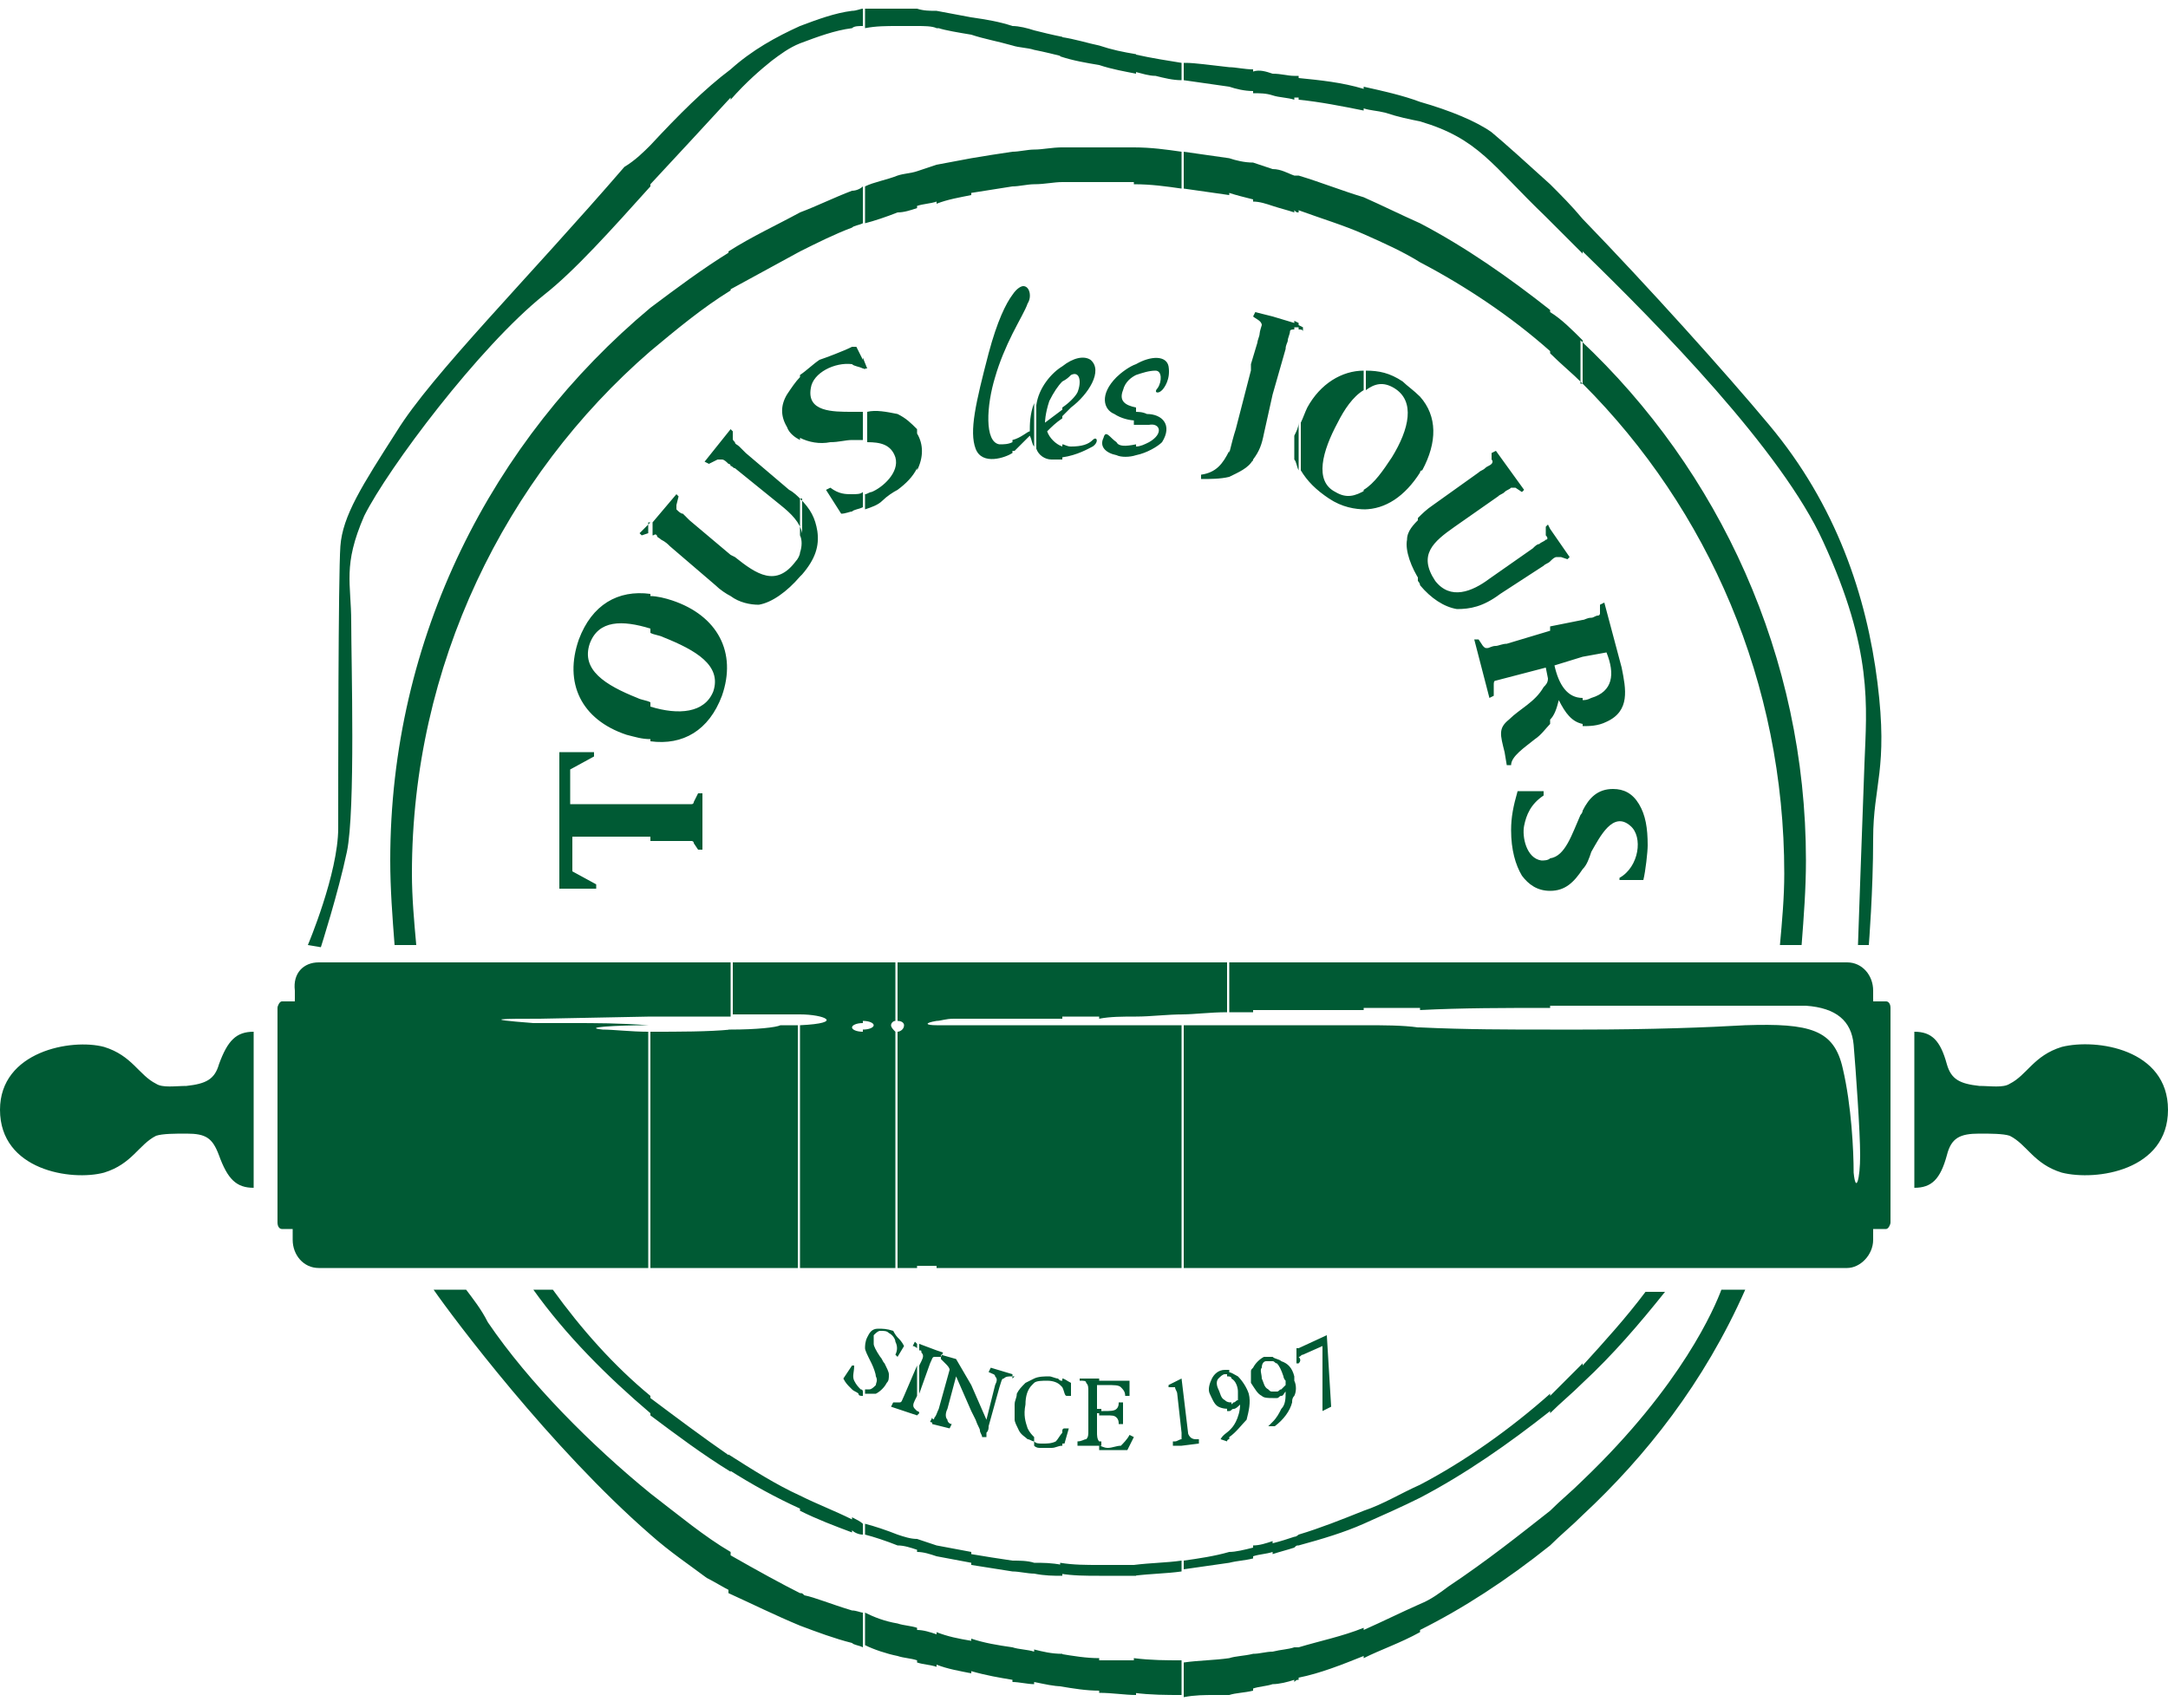 <?xml version="1.0" encoding="utf-8"?>
<!-- Generator: Adobe Illustrator 22.0.1, SVG Export Plug-In . SVG Version: 6.00 Build 0)  -->
<svg version="1.1" id="Layer_1" xmlns="http://www.w3.org/2000/svg" xmlns:xlink="http://www.w3.org/1999/xlink" x="0px" y="0px"
	 viewBox="0 0 100 78.8" style="enable-background:new 0 0 100 78.8;" xml:space="preserve">
<style type="text/css">
	.st0{fill:#005A34;}
</style>
<path class="st0" d="M73,44.4h12.2c0.7,0,1.2,0.6,1.2,1.3v0.5H87c0.1,0,0.2,0.1,0.2,0.3v9.9c0,0.1-0.1,0.3-0.2,0.3h-0.6v0.5
	c0,0.7-0.6,1.3-1.2,1.3H73v-11c3.1,0,5.8-0.1,7.5-0.2c3-0.1,4.1,0.2,4.5,2c0.4,1.7,0.5,3.8,0.5,4.8c0.1,1,0.3,0.3,0.3-0.8
	c0-1.1-0.2-3.9-0.3-5.1c-0.1-1.1-0.8-1.7-2.2-1.8c-0.7,0-5.2,0-10.3,0V44.4z M73,69.9v-1.6c4.6-4.4,6.1-8,6.4-8.8h1.1
	C78.6,63.8,75.9,67.2,73,69.9 M73,63.8c1.4-1.3,2.6-2.7,3.8-4.2h-0.9c-0.9,1.2-1.9,2.3-2.9,3.4V63.8z M73,40.1v-2.7
	c0.3-0.6,0.7-1,1.4-1c0.5,0,0.9,0.2,1.2,0.7c0.3,0.5,0.4,1.1,0.4,1.9c0,0.3-0.1,1.2-0.2,1.6h-1.1v-0.1c0.9-0.5,1.1-1.9,0.5-2.4
	c-0.8-0.7-1.4,0.5-1.8,1.2C73.3,39.6,73.2,39.9,73,40.1 M73,33.5v-1.2c0.1,0,0.2,0,0.4-0.1c1-0.3,1.1-1.1,0.7-2.1L73,30.3v-1.7
	c0.1,0,0.2-0.1,0.4-0.1c0.1,0,0.2-0.1,0.3-0.1c0.1,0,0.1-0.1,0.1-0.1l0-0.4l0.2-0.1l0.8,3c0.2,1,0.4,2-0.7,2.5
	C73.7,33.5,73.3,33.5,73,33.5 M73,17.7c5.8,5.8,9.3,13.8,9.3,22.6c0,1.1-0.1,2.2-0.2,3.3h1c0.1-1.3,0.2-2.6,0.2-3.9
	c0-9.4-4-18-10.4-24V17.7z M73,11.6c3.5,3.4,9.2,9.2,11.1,13.4c2.3,5,2,7.6,1.9,10.2c-0.1,2.6-0.3,8.4-0.3,8.4h0.5
	c0,0,0.2-2.5,0.2-4.9c0-2.5,0.7-3.2,0.2-7.2c-0.5-4-1.9-8.2-5-11.9c-2-2.4-5.6-6.4-8.6-9.5V11.6z M88.3,47.6c0.8,0,1.2,0.4,1.5,1.5
	c0.2,0.7,0.6,0.9,1.5,1c0.5,0,1.1,0.1,1.4-0.1c0.8-0.4,1.1-1.3,2.4-1.7c1.6-0.4,4.9,0.1,4.9,2.9c0,2.8-3.3,3.3-4.9,2.9
	c-1.3-0.4-1.6-1.3-2.4-1.7c-0.3-0.1-0.9-0.1-1.4-0.1c-0.9,0-1.3,0.2-1.5,1c-0.3,1.1-0.7,1.5-1.5,1.5V47.6z M71.5,44.4H73v2
	c-0.5,0-1,0-1.5,0V44.4z M73,58.5h-1.5v-11H73V58.5z M73,10.1v1.6c-0.6-0.6-1.1-1.1-1.5-1.5V8.5C72,9,72.5,9.5,73,10.1 M73,15.7v2
	c-0.5-0.5-1-0.9-1.5-1.4v-1.9C72,14.7,72.5,15.2,73,15.7 M73,28.6v1.7l-1.3,0.4c0.2,0.9,0.6,1.5,1.3,1.5v1.2
	c-0.5-0.1-0.8-0.5-1.1-1.1c-0.1,0.4-0.2,0.7-0.4,0.9v-4.3L73,28.6L73,28.6z M73,37.4v2.7c-0.4,0.6-0.8,1-1.5,1h0v-1.5
	c0.7-0.1,1-1.1,1.4-2C72.9,37.6,73,37.5,73,37.4 M73,62.9v0.9c-0.5,0.5-1,0.9-1.5,1.4v-0.8C72,63.9,72.5,63.4,73,62.9 M73,68.3v1.6
	c-0.5,0.5-1,0.9-1.5,1.4v-1.6C72,69.2,72.5,68.8,73,68.3 M71.5,25.9v-1.5l0.9,1.3l-0.1,0.1L72,25.7c-0.1,0-0.1,0-0.2,0
	C71.7,25.7,71.6,25.8,71.5,25.9L71.5,25.9z M65.5,44.4h6v2.1c-2,0-4.1,0-6,0.1V44.4z M71.5,58.5h-6V47.4c2.1,0.1,4.1,0.1,6,0.1V58.5
	z M71.5,8.5v1.7c-0.1-0.1-0.1-0.1-0.2-0.2c-2.5-2.4-3.1-3.6-5.8-4.4V4.7c1.4,0.4,2.6,0.9,3.3,1.4C69.4,6.6,70.4,7.5,71.5,8.5
	 M71.5,14.3v1.9c-1.8-1.6-3.9-3-6-4.1v-1.8C67.6,11.4,69.6,12.8,71.5,14.3 M71.5,24.4v1.5c-0.1,0.1-0.2,0.1-0.3,0.2l-2,1.3
	c-0.8,0.6-1.4,0.7-2,0.7c-0.6-0.1-1.2-0.5-1.7-1.1c0-0.1-0.1-0.2-0.1-0.2v-2.9c0.2-0.2,0.4-0.4,0.7-0.6l2.1-1.5
	c0.1-0.1,0.2-0.1,0.3-0.2c0.1-0.1,0.2-0.1,0.3-0.2c0,0,0.1-0.1,0-0.2v-0.3l0.2-0.1l1.3,1.8l-0.1,0.1l-0.3-0.2c0,0-0.1,0-0.2,0
	c-0.1,0.1-0.2,0.1-0.3,0.2c-0.1,0.1-0.2,0.1-0.3,0.2l-2,1.4c-1,0.7-1.7,1.3-0.9,2.5c0.7,0.9,1.7,0.5,2.5-0.1l2-1.4
	c0.1-0.1,0.2-0.2,0.3-0.2c0.1-0.1,0.2-0.1,0.3-0.2c0.1,0,0.1-0.1,0-0.2l0-0.4l0.1-0.1L71.5,24.4z M71.5,29.1v4.3
	c-0.2,0.2-0.4,0.5-0.7,0.7c-0.5,0.4-1.1,0.8-1.1,1.2l-0.2,0l-0.1-0.6c-0.2-0.8-0.3-1.1,0.2-1.5c0.5-0.5,1.2-0.8,1.6-1.5
	c0.1-0.1,0.2-0.2,0.2-0.4l-0.1-0.5L69,31.4c-0.1,0-0.1,0.1-0.1,0.2v0.5l-0.2,0.1L68,29.5l0.2,0l0.2,0.3c0.1,0.1,0.1,0.1,0.2,0.1
	c0.1,0,0.2-0.1,0.4-0.1c0.1,0,0.3-0.1,0.5-0.1L71.5,29.1z M71.5,39.6v1.5c-0.6,0-1-0.3-1.3-0.7c-0.3-0.5-0.5-1.2-0.5-2.1
	c0-0.6,0.1-1.1,0.3-1.8h1.2v0.2c-0.6,0.4-0.8,0.9-0.9,1.4c-0.1,0.5,0.1,1.5,0.8,1.6C71.2,39.7,71.4,39.7,71.5,39.6 M71.5,64.3v0.8
	c-1.9,1.5-3.9,2.9-6,4v-0.6C67.6,67.4,69.7,65.9,71.5,64.3 M71.5,69.7v1.6c-2,1.6-4,2.9-6,3.9V74c0.5-0.2,0.9-0.5,1.3-0.8
	C68.6,72,70.1,70.8,71.5,69.7 M65.5,21.8c0,0,0-0.1,0.1-0.1c0.7-1.3,0.7-2.5-0.1-3.4V21.8z M62.9,44.4h2.6v2.1c-0.9,0-1.8,0-2.6,0
	V44.4z M65.5,58.5h-2.6V47.3c0.9,0,1.8,0,2.5,0.1h0.1V58.5z M65.5,4.7v0.9c-0.5-0.1-1-0.2-1.6-0.4c-0.4-0.1-0.7-0.1-1-0.2v-1
	C63.8,4.2,64.7,4.4,65.5,4.7 M65.5,10.3v1.8c-0.8-0.5-1.7-0.9-2.6-1.3V9.1C63.8,9.5,64.6,9.9,65.5,10.3 M65.5,18.3v3.5
	c-0.7,1.1-1.6,1.7-2.6,1.7v-0.9c0.5-0.3,0.9-0.9,1.3-1.5c0.8-1.3,1.1-2.6,0.1-3.2c-0.5-0.3-0.9-0.2-1.3,0.1v-0.9
	c0.6,0,1.1,0.1,1.7,0.5C64.9,17.8,65.2,18,65.5,18.3 M65.5,23.9v2.9c-0.4-0.6-0.7-1.4-0.6-1.9C64.9,24.5,65.2,24.2,65.5,23.9
	 M65.5,68.5v0.6c-0.8,0.4-1.7,0.8-2.6,1.2v-0.6C63.8,69.4,64.6,68.9,65.5,68.5 M65.5,74v1.3c-0.9,0.5-1.8,0.8-2.6,1.2v-1.3
	C63.8,74.8,64.6,74.4,65.5,74 M59.9,44.4h3v2.2c-1.1,0-2.1,0-3,0V44.4z M62.9,58.5h-3V47.3c1.1,0,2,0,3,0V58.5z M62.9,4.1v1
	c-1-0.2-2-0.4-3-0.5v-1C60.9,3.7,61.9,3.8,62.9,4.1 M62.9,9.1v1.7c-0.9-0.4-1.9-0.7-3-1.1V8.1C60.9,8.4,61.9,8.8,62.9,9.1
	 M62.9,17.1v0.9c-0.5,0.3-0.9,0.9-1.2,1.5c-0.7,1.3-1.1,2.7-0.1,3.2c0.5,0.3,0.9,0.2,1.4-0.1v0.9c-0.5,0-1.1-0.1-1.7-0.5
	c-0.6-0.4-1-0.8-1.3-1.3v-2.2c0.1-0.2,0.2-0.5,0.3-0.7C60.9,17.7,61.9,17.1,62.9,17.1 M62.9,69.7v0.6c-0.9,0.4-1.9,0.7-3,1v-0.5
	C60.9,70.5,61.9,70.1,62.9,69.7 M62.9,75.1v1.3c-1,0.4-2,0.8-3,1V76C60.9,75.7,61.9,75.5,62.9,75.1 M59.9,62.9v-0.7l1.3-0.6l0.2,3.3
	l-0.4,0.2l0-3l-0.9,0.4c-0.1,0-0.1,0.1-0.2,0.1C60,62.7,60,62.8,59.9,62.9 M59.9,15.2v-0.2l0.2,0.1l0,0.2
	C60.1,15.2,60,15.2,59.9,15.2 M59.7,44.4h0.2v2.2c-0.1,0-0.1,0-0.2,0V44.4z M59.9,58.5h-0.2V47.3h0.2V58.5z M59.9,3.5v1h-0.2V3.5
	C59.8,3.5,59.9,3.5,59.9,3.5 M59.9,8.1v1.7c-0.1,0-0.1,0-0.2-0.1V8.1C59.8,8.1,59.9,8.1,59.9,8.1 M59.9,14.9v0.2h-0.2v-0.3
	L59.9,14.9z M59.9,19.5v2.2c-0.1-0.2-0.1-0.4-0.2-0.5v-1.1C59.8,19.9,59.9,19.7,59.9,19.5 M59.9,62.2v0.7l-0.1,0l0-0.3v-0.4
	L59.9,62.2z M59.9,70.8v0.5c-0.1,0-0.1,0-0.2,0.1v-0.5C59.8,70.9,59.9,70.8,59.9,70.8 M59.9,76v1.5c-0.1,0-0.1,0-0.2,0.1V76
	C59.8,76,59.9,76,59.9,76 M59.7,64.4v-0.7C59.8,63.9,59.8,64.2,59.7,64.4 M58.7,44.4h1v2.2h-0.3h-0.7V44.4z M59.7,58.5h-1V47.3h1
	V58.5z M59.7,3.5v1.1c-0.3-0.1-0.7-0.1-1-0.2v-1C59.1,3.4,59.4,3.5,59.7,3.5 M59.7,8.1v1.7c-0.3-0.1-0.7-0.2-1-0.3V7.8
	C59.1,7.8,59.4,8,59.7,8.1 M59.7,14.9v0.3c-0.1,0-0.2,0-0.2,0.1c0,0.1-0.1,0.3-0.1,0.4c0,0.1-0.1,0.2-0.1,0.4l-0.6,2.1v-3.6
	L59.7,14.9z M59.7,20.1v1.1C59.7,20.9,59.7,20.5,59.7,20.1 M59.7,62.3v0.4V62.3L59.7,62.3z M59.7,63.7c0-0.1,0-0.1,0-0.2
	c-0.1-0.4-0.3-0.6-0.6-0.7c-0.1-0.1-0.3-0.1-0.4-0.2v0.2c0.1,0,0.1,0.1,0.2,0.1c0.1,0.1,0.2,0.3,0.3,0.6c0,0,0,0.1,0.1,0.2v0.2
	c-0.1,0.1-0.1,0.1-0.2,0.2c-0.1,0-0.1,0.1-0.2,0.1c0,0-0.1,0-0.2,0v0.3c0.1,0,0.1,0,0.2,0c0.1,0,0.1-0.1,0.2-0.1
	c0.1,0,0.1-0.1,0.2-0.2c0,0.3,0,0.6-0.2,0.8c-0.1,0.2-0.2,0.4-0.4,0.6v0.2l0.1,0c0.4-0.3,0.7-0.7,0.8-1.1c0-0.1,0-0.2,0.1-0.3V63.7z
	 M59.7,70.9v0.5c-0.3,0.1-0.7,0.2-1,0.3v-0.5C59.1,71.1,59.4,71,59.7,70.9 M59.7,76v1.5c-0.3,0.1-0.7,0.2-1,0.2v-1.5
	C59.1,76.1,59.4,76.1,59.7,76 M57.8,44.4h0.9v2.2c-0.4,0-0.6,0-0.9,0V44.4z M58.7,58.5h-0.9V47.3h0.9V58.5z M58.7,3.4v1
	c-0.3-0.1-0.6-0.1-0.9-0.1v-1C58.1,3.2,58.4,3.3,58.7,3.4 M58.7,7.8v1.7c-0.3-0.1-0.6-0.2-0.9-0.2V7.5C58.1,7.6,58.4,7.7,58.7,7.8
	 M58.7,14.6v3.6l-0.4,1.8c-0.1,0.5-0.2,0.8-0.5,1.2c0,0,0,0.1-0.1,0.1v-4.5l0.3-1c0-0.1,0.1-0.3,0.1-0.4c0-0.1,0.1-0.4,0.1-0.4
	c0-0.2-0.3-0.3-0.4-0.4l0.1-0.2L58.7,14.6z M58.7,62.6v0.2c-0.1,0-0.2,0-0.3,0c-0.1,0-0.2,0.1-0.2,0.3c-0.1,0.1,0,0.3,0,0.5
	c0.1,0.2,0.1,0.4,0.3,0.5c0.1,0.1,0.1,0.1,0.2,0.1v0.3c-0.2,0-0.4,0-0.5-0.1c-0.2-0.1-0.3-0.3-0.5-0.6c0,0,0-0.1,0-0.1v-0.4
	c0-0.1,0-0.1,0.1-0.2c0.1-0.2,0.3-0.4,0.5-0.5C58.5,62.6,58.6,62.6,58.7,62.6 M58.7,65.6v0.2l-0.2,0C58.6,65.7,58.7,65.6,58.7,65.6
	 M58.7,71.1v0.5c-0.3,0.1-0.6,0.1-0.9,0.2v-0.5C58.1,71.3,58.4,71.2,58.7,71.1 M58.7,76.2v1.5c-0.3,0.1-0.6,0.1-0.9,0.2v-1.6
	C58.1,76.3,58.4,76.2,58.7,76.2 M56.7,44.4h1.1v2.3h-1.1V44.4z M57.8,58.5L57.8,58.5h-1.1V47.3h1.1V58.5z M57.8,3.2v1
	C57.4,4.2,57,4.1,56.7,4V3.1C57,3.1,57.4,3.2,57.8,3.2 M57.8,7.5v1.7C57.4,9.1,57,9,56.7,8.9V7.3C57,7.4,57.4,7.5,57.8,7.5
	 M57.8,16.7v4.5c-0.2,0.4-0.7,0.6-1.1,0.8v-1.1c0.1-0.4,0.2-0.8,0.3-1.1L57.8,16.7z M57.8,63.3v0.4V63.3z M57.8,71.4v0.5
	c-0.4,0.1-0.7,0.1-1.1,0.2v-0.5C57,71.6,57.4,71.5,57.8,71.4 M57.8,76.3V78c-0.4,0.1-0.8,0.1-1.1,0.2v-1.7
	C57,76.4,57.4,76.4,57.8,76.3 M56.7,66.3V66c0.1-0.1,0.2-0.2,0.3-0.4c0.1-0.2,0.2-0.5,0.2-0.8C57.1,64.9,57,65,56.9,65
	c-0.1,0-0.1,0.1-0.2,0.1h-0.1v-0.3h0.1c0.1,0,0.1,0,0.2-0.1c0.1,0,0.1-0.1,0.2-0.1c0-0.1,0-0.1,0-0.2c0,0,0-0.1,0-0.2
	c0-0.2-0.1-0.5-0.3-0.6c0-0.1-0.1-0.1-0.2-0.1v-0.2c0.2,0,0.3,0.1,0.5,0.2c0.2,0.2,0.4,0.5,0.5,0.8c0.1,0.4,0,0.8-0.1,1.2
	C57.3,65.7,57,66.1,56.7,66.3 M54.5,44.4h2.1v2.3c-0.8,0-1.5,0.1-2.1,0.1V44.4z M56.7,58.5h-2.1V47.3h2.1V58.5z M56.7,3.1V4
	c-0.7-0.1-1.4-0.2-2.1-0.3V2.9h0.1C55.1,2.9,55.8,3,56.7,3.1 M56.7,7.3v1.7c-0.7-0.1-1.4-0.2-2.1-0.3V7C55.3,7.1,56,7.2,56.7,7.3
	 M56.7,20.8V22c-0.4,0.1-0.9,0.1-1.3,0.1v-0.2C56.1,21.8,56.4,21.4,56.7,20.8 M56.7,63.2v0.2c-0.1,0-0.1,0-0.2,0
	c-0.1,0-0.2,0.1-0.3,0.2c-0.1,0.1-0.1,0.3,0,0.5c0.1,0.2,0.1,0.4,0.3,0.5c0.1,0.1,0.2,0.1,0.3,0.1v0.3c-0.2,0-0.4,0-0.6-0.1
	c-0.2-0.1-0.3-0.4-0.4-0.6c-0.1-0.2,0-0.5,0.1-0.7c0.1-0.2,0.3-0.4,0.6-0.4C56.5,63.2,56.6,63.2,56.7,63.2 M56.7,66v0.4
	c0,0-0.1,0-0.1,0.1l-0.3-0.1C56.4,66.2,56.6,66.1,56.7,66 M56.7,71.6v0.5c-0.7,0.1-1.4,0.2-2.1,0.3V72C55.3,71.9,56,71.8,56.7,71.6
	 M56.7,76.5v1.7c-0.2,0-0.5,0-0.7,0c-0.4,0-0.9,0-1.4,0.1v-1.6C55.3,76.6,56,76.6,56.7,76.5 M54.5,66.7v-3.1v0l0.3,2.5
	c0,0.1,0.1,0.2,0.1,0.2c0.1,0.1,0.2,0.1,0.3,0.1h0.1l0,0.2L54.5,66.7z M52.4,44.4h2.2v2.4c-0.8,0-1.5,0.1-2.2,0.1V44.4z M54.5,58.5
	h-2.2V47.3h2.2V58.5z M54.5,2.9v0.8c-0.4,0-0.8-0.1-1.2-0.2c-0.3,0-0.6-0.1-1-0.2V2.5C53.2,2.7,53.9,2.8,54.5,2.9 M54.5,7v1.7
	c-0.7-0.1-1.4-0.2-2.2-0.2V6.8C53.1,6.8,53.8,6.9,54.5,7 M54.5,63.6v3.1l-0.4,0l0-0.2h0.1c0.1,0,0.2-0.1,0.3-0.1c0-0.1,0-0.2,0-0.3
	l-0.2-1.8c0-0.1-0.1-0.2-0.1-0.3c0,0-0.2,0-0.3,0v-0.1L54.5,63.6z M54.5,72v0.5c-0.7,0.1-1.4,0.1-2.2,0.2v-0.5
	C53.1,72.1,53.8,72.1,54.5,72 M54.5,76.6v1.6c-0.7,0-1.4,0-2.2-0.1v-1.6C53.1,76.6,53.8,76.6,54.5,76.6 M52.4,21v-0.4
	c0.2,0,0.4-0.1,0.6-0.2c0.7-0.4,0.5-0.9,0-0.8h-0.7v-0.6c0.2,0,0.4,0,0.6,0.1c0.7,0,1.2,0.5,0.7,1.3C53.4,20.6,52.9,20.9,52.4,21
	 M52.4,17.3v-0.5c0.7-0.4,1.4-0.4,1.5,0.1c0.1,0.6-0.2,1-0.3,1.1c-0.2,0.2-0.4,0.1-0.2-0.1c0.2-0.3,0.2-0.8-0.1-0.8
	C53,17.1,52.7,17.2,52.4,17.3 M50.7,44.4h1.7v2.5c-0.6,0-1.2,0-1.7,0.1V44.4z M52.4,58.5h-1.7V47.3c0.5,0,1.1,0,1.7,0V58.5z
	 M52.4,2.5v0.9c-0.5-0.1-1.1-0.2-1.7-0.4V2.1C51.3,2.3,51.8,2.4,52.4,2.5 M52.4,6.8v1.6c-0.5,0-1.1,0-1.7,0V6.8
	C51.3,6.8,51.8,6.8,52.4,6.8 M52.4,16.8v0.5c-0.2,0.1-0.5,0.3-0.6,0.7c-0.2,0.5,0.1,0.7,0.6,0.8v0.6c-0.3,0-0.7-0.1-1-0.3
	c-0.5-0.2-0.7-0.9,0.1-1.7C51.7,17.2,52.1,16.9,52.4,16.8 M52.4,20.5V21c-0.3,0.1-0.7,0.1-0.9,0c-0.5-0.1-0.8-0.4-0.6-0.8
	c0.1-0.4,0.3,0,0.6,0.2C51.6,20.6,51.9,20.6,52.4,20.5 M52.4,72.2v0.5c-0.5,0-1.1,0-1.7,0v-0.5C51.3,72.2,51.8,72.2,52.4,72.2
	 M52.4,76.6v1.6c-0.5,0-1.1-0.1-1.7-0.1v-1.5C51.3,76.6,51.8,76.6,52.4,76.6 M50.7,66.9v-0.2c0.1,0,0.2,0.1,0.4,0.1
	c0.2,0,0.4-0.1,0.6-0.1c0.1-0.1,0.3-0.3,0.4-0.5l0.2,0.1L52,66.9L50.7,66.9z M50.7,65.3v-0.2h0.2c0.3,0,0.5,0,0.6-0.1
	c0.1-0.1,0.1-0.2,0.1-0.3h0.2v1h-0.2c0-0.1,0-0.2-0.1-0.3c-0.1-0.1-0.2-0.1-0.5-0.1H50.7z M50.7,63.9v-0.2l1.4,0v0.7h-0.2
	c0-0.2-0.1-0.3-0.2-0.4c-0.1-0.1-0.3-0.1-0.7-0.1L50.7,63.9z M49,44.4h1.8v2.5c-0.7,0-1.3,0-1.8,0V44.4z M50.7,58.5H49V47.3h1.8
	V58.5z M50.7,2.1V3c-0.6-0.1-1.2-0.2-1.8-0.4V1.7C49.6,1.8,50.2,2,50.7,2.1 M50.7,6.8v1.6c-0.6,0-1.2,0-1.8,0V6.8
	C49.5,6.8,50.1,6.8,50.7,6.8 M50.7,63.7v0.2c-0.1,0-0.1,0-0.1,0c0,0,0,0.1,0,0.1l0,1h0.2v0.2h-0.2v0.9c0,0.1,0,0.3,0.1,0.4
	c0,0,0,0,0.1,0v0.2l-1.1,0v-0.2c0.2,0,0.3-0.1,0.4-0.1c0.1-0.1,0.1-0.2,0.1-0.4l0-1.8c0-0.2,0-0.3-0.1-0.4c0-0.1-0.1-0.1-0.3-0.1
	v-0.1H50.7z M50.7,72.2v0.5c-0.6,0-1.2,0-1.8-0.1v-0.5C49.5,72.2,50.1,72.2,50.7,72.2 M50.7,76.5v1.5c-0.6,0-1.2-0.1-1.8-0.2v-1.5
	C49.5,76.4,50.1,76.5,50.7,76.5 M49,66.6v-0.6c0,0,0-0.1,0.1-0.1h0.2l-0.2,0.7C49,66.6,49,66.6,49,66.6 M49,64v-0.4
	c0.1,0,0.2,0.1,0.4,0.2v0.6h-0.2C49.1,64.4,49.1,64.2,49,64 M49,21.1v-0.6c0.1,0,0.2,0.1,0.4,0.1c0.5,0,0.8-0.1,1-0.3
	c0.2-0.2,0.3,0.1,0,0.3C50.2,20.7,49.7,21,49,21.1 M49,19.2v-0.4c0.3-0.2,0.6-0.5,0.7-0.7c0.2-0.5,0.1-1-0.3-0.8
	c-0.1,0.1-0.2,0.2-0.4,0.3v-0.7c0.5-0.4,1-0.5,1.3-0.3c0.6,0.5-0.1,1.6-0.9,2.2C49.2,19,49.1,19.1,49,19.2 M47.7,44.4H49v2.6h-1.3
	V44.4z M49,58.5h-1.3V47.3H49V58.5z M49,1.7v0.9c-0.4-0.1-0.8-0.2-1.3-0.3V1.4C48.1,1.5,48.5,1.6,49,1.7 M49,6.8v1.6
	c-0.4,0-0.8,0.1-1.3,0.1V6.9C48.1,6.9,48.5,6.8,49,6.8 M49,16.9v0.7c-0.2,0.2-0.4,0.5-0.6,0.9c-0.2,0.6-0.2,1-0.2,1s0.4-0.3,0.8-0.6
	v0.4c-0.3,0.2-0.5,0.4-0.7,0.6c0.1,0.3,0.4,0.6,0.7,0.7v0.6c-0.2,0-0.3,0-0.5,0c-0.3,0-0.6-0.2-0.7-0.5v-2l0,0
	C47.9,17.9,48.5,17.2,49,16.9 M49,63.7V64c0,0,0,0-0.1-0.1c-0.1-0.1-0.3-0.2-0.6-0.2c-0.2,0-0.5,0-0.6,0.1v-0.2c0,0,0,0,0,0
	c0.2-0.1,0.5-0.1,0.7-0.1c0.1,0,0.3,0.1,0.4,0.1C48.9,63.7,48.9,63.7,49,63.7 M49,66.1v0.6c-0.2,0-0.3,0.1-0.5,0.1H48
	c-0.1,0-0.2,0-0.3-0.1v-0.2c0.1,0.1,0.2,0.1,0.4,0.1c0.2,0,0.4,0,0.6-0.1C48.8,66.4,48.9,66.2,49,66.1 M49,72.2v0.5
	c-0.4,0-0.8,0-1.3-0.1v-0.5C48.1,72.1,48.5,72.1,49,72.2 M49,76.3v1.5c-0.4,0-0.8-0.1-1.3-0.2v-1.5C48.1,76.2,48.5,76.3,49,76.3
	 M46.7,44.4h1v2.6c-0.3,0-0.7,0-1,0V44.4z M47.7,58.5h-1V47.3c0.4,0,0.7,0,1,0V58.5z M47.7,1.4v0.9c-0.3-0.1-0.7-0.1-1-0.2V1.2
	C47,1.2,47.4,1.3,47.7,1.4 M47.7,6.9v1.6c-0.3,0-0.7,0.1-1,0.1V7C47,7,47.4,6.9,47.7,6.9 M47.7,18.6v2c-0.1-0.1-0.1-0.3-0.2-0.5
	c-0.2,0.2-0.6,0.6-0.7,0.7c0,0-0.1,0-0.1,0v-0.5c0.4-0.1,0.7-0.4,0.8-0.4C47.5,19.6,47.5,19.1,47.7,18.6 M47.7,63.6v0.2
	c0,0-0.1,0.1-0.1,0.1c-0.2,0.2-0.3,0.5-0.3,0.9c-0.1,0.5,0,0.8,0.1,1.1c0.1,0.2,0.2,0.3,0.3,0.4v0.2c-0.1,0-0.2-0.1-0.3-0.1
	c-0.1-0.1-0.3-0.2-0.4-0.4c-0.1-0.2-0.2-0.4-0.2-0.5l0,0v-0.7c0-0.2,0.1-0.3,0.1-0.5c0.1-0.2,0.2-0.3,0.4-0.5
	C47.3,63.8,47.5,63.7,47.7,63.6 M47.7,72.1v0.5c-0.3,0-0.7-0.1-1-0.1V72C47,72,47.4,72,47.7,72.1 M47.7,76.2v1.5
	c-0.3,0-0.7-0.1-1-0.1V76C47,76.1,47.4,76.1,47.7,76.2 M46.7,63.6v-0.1h0.1L46.7,63.6z M46.7,15.4v-1.8c0.2-0.3,0.4-0.4,0.5-0.4
	c0.3,0,0.4,0.5,0.2,0.8C47.3,14.3,47,14.8,46.7,15.4 M44.8,44.4h1.9V47c-0.6,0-1.3,0-1.9,0V44.4z M46.7,58.5h-1.9V47.3h1.9V58.5z
	 M46.7,1.2v0.9c-0.7-0.2-1.3-0.3-1.9-0.5V0.8C45.5,0.9,46.1,1,46.7,1.2 M46.7,7v1.6c-0.6,0.1-1.3,0.2-1.9,0.3V7.3
	C45.4,7.2,46,7.1,46.7,7 M46.7,13.6v1.8c-0.3,0.6-0.6,1.3-0.8,2c-0.4,1.3-0.5,3,0.2,3.1c0.2,0,0.4,0,0.6-0.1v0.5
	c-0.3,0.2-1.4,0.6-1.7-0.2c-0.3-0.8,0-2.1,0.6-4.4C46,14.8,46.4,14,46.7,13.6 M46.7,63.4v0.1v0c-0.2,0-0.3,0-0.4,0.1
	c-0.1,0-0.1,0.1-0.2,0.4l-0.5,1.8c0,0.1,0,0.2-0.1,0.3c0,0.1,0,0.2,0,0.2l-0.2,0c0-0.1-0.1-0.2-0.1-0.3c0-0.1-0.1-0.2-0.2-0.5
	l-0.2-0.4v-1.2l0.7,1.6l0.4-1.6c0.1-0.2,0.1-0.3,0-0.4c0-0.1-0.1-0.1-0.3-0.2l0.1-0.2L46.7,63.4z M46.7,64.9V65c0,0.2,0,0.4,0,0.6
	V64.9z M46.7,72v0.5c-0.6-0.1-1.3-0.2-1.9-0.3v-0.5C45.4,71.8,46,71.9,46.7,72 M46.7,76v1.5c-0.6-0.1-1.2-0.2-1.9-0.4v-1.5
	C45.4,75.8,46,75.9,46.7,76 M43.2,44.4h1.6V47c-0.3,0-0.6,0-0.8,0c-0.4,0-0.6,0.1-0.8,0.1V44.4z M44.8,58.5h-1.6V47.3h0.3h1.3V58.5z
	 M44.8,0.8v0.8c-0.6-0.1-1.2-0.2-1.5-0.3h-0.1V0.5C43.7,0.6,44.3,0.7,44.8,0.8 M44.8,7.3v1.7c-0.5,0.1-1.1,0.2-1.6,0.4V7.6
	C43.7,7.5,44.3,7.4,44.8,7.3 M44.8,63.9v1.2l-0.7-1.6L43.7,65c-0.1,0.2-0.1,0.4,0,0.5c0,0.1,0.1,0.2,0.2,0.2h0h0l-0.1,0.2l-0.8-0.2
	v-0.2c0,0,0.1,0,0.1-0.1c0.1-0.1,0.1-0.2,0.2-0.4l0.5-1.8c0-0.1-0.1-0.2-0.2-0.3c-0.1-0.1-0.1-0.1-0.2-0.2l0-0.2l0.7,0.2L44.8,63.9z
	 M44.8,71.6v0.5c-0.5-0.1-1.1-0.2-1.6-0.3v-0.5C43.7,71.4,44.3,71.5,44.8,71.6 M44.8,75.7v1.5c-0.5-0.1-1.1-0.2-1.6-0.4v-1.5
	C43.7,75.5,44.2,75.6,44.8,75.7 M43.2,62.6c0.1,0,0.1,0,0.2,0l0.1-0.2l-0.3-0.1V62.6z M42.3,44.4h0.9v2.7c-0.6,0.1-0.5,0.2,0,0.2
	v11.1h-0.9V44.4z M43.2,0.5v0.8c-0.2-0.1-0.6-0.1-0.9-0.1V0.4C42.6,0.5,42.9,0.5,43.2,0.5 M43.2,7.6v1.7c-0.3,0.1-0.6,0.1-0.9,0.2
	V7.9C42.6,7.8,42.9,7.7,43.2,7.6 M43.2,62.3v0.3c-0.1,0-0.1,0-0.1,0c-0.1,0-0.1,0.1-0.2,0.3l-0.5,1.4V63l0.1-0.2
	c0.1-0.2,0.1-0.3,0-0.4c0-0.1,0-0.1-0.1-0.1V62L43.2,62.3z M43.2,65.5v0.2l-0.3-0.1l0.1-0.2h0C43,65.5,43.1,65.5,43.2,65.5
	 M43.2,71.3v0.5c-0.3-0.1-0.6-0.2-0.9-0.2V71C42.6,71.1,42.9,71.2,43.2,71.3 M43.2,75.4v1.5c-0.3-0.1-0.6-0.1-0.9-0.2v-1.5
	C42.6,75.2,42.9,75.3,43.2,75.4 M42.3,65.3v-0.2c0,0,0.1,0,0.1,0.1L42.3,65.3L42.3,65.3z M42.3,21.7v-1.8v0.1c0.3,0.5,0.3,1.1,0,1.7
	C42.3,21.6,42.3,21.6,42.3,21.7 M41.4,44.4h0.9h0v14.1h0h-0.9V47.6h0c0.1,0,0.3-0.1,0.3-0.3c0-0.1-0.1-0.2-0.3-0.2h0V44.4z
	 M42.3,0.4v0.8c-0.3,0-0.6,0-0.9,0V0.4c0.1,0,0.2,0,0.4,0C41.9,0.4,42.1,0.4,42.3,0.4 M42.3,7.9v1.7c-0.3,0.1-0.6,0.2-0.9,0.2V8.1
	C41.7,8,42,8,42.3,7.9 M42.3,19.8v1.8c-0.2,0.4-0.5,0.7-0.9,1v-3.5C41.8,19.3,42,19.5,42.3,19.8 M42.3,62v0.2c0,0-0.1-0.1-0.2-0.1
	l0.1-0.2L42.3,62z M42.3,63v1.4l-0.1,0.2c-0.1,0.2-0.1,0.3,0,0.4c0,0,0.1,0.1,0.1,0.1v0.2L41.4,65v-0.3h0.1c0.1,0,0.1-0.1,0.2-0.3
	L42.3,63z M42.3,71v0.5c-0.3-0.1-0.6-0.2-0.9-0.2v-0.5C41.7,70.9,42,71,42.3,71 M42.3,75.1v1.5c-0.3-0.1-0.6-0.1-0.9-0.2v-1.5
	C41.7,75,42,75,42.3,75.1 M41.4,62.6v-0.9c0.1,0.1,0.2,0.2,0.3,0.4L41.4,62.6L41.4,62.6z M39.8,44.4h1.5v2.7c-0.1,0-0.2,0.1-0.2,0.2
	c0,0.1,0.1,0.2,0.2,0.3v10.9h-1.5V47.5c0.3,0,0.5-0.1,0.5-0.2c0-0.1-0.2-0.2-0.5-0.2V44.4z M41.4,0.4v0.8c-0.5,0-1,0-1.5,0.1V0.4
	C40.3,0.4,40.9,0.4,41.4,0.4 M41.4,8.1v1.7c-0.5,0.2-1.1,0.4-1.5,0.5V8.6C40.3,8.4,40.9,8.3,41.4,8.1 M41.4,19.1v3.5
	c-0.2,0.1-0.5,0.3-0.7,0.5c-0.2,0.2-0.5,0.3-0.8,0.4v-0.7c0.1,0,0.2-0.1,0.3-0.1c0.5-0.2,1.3-0.9,1.1-1.6c-0.2-0.6-0.7-0.7-1.3-0.7
	V19C40.4,18.9,40.9,19,41.4,19.1 M41.4,61.7v0.9l-0.1-0.1c0.1-0.2,0.1-0.4,0-0.6c0-0.1-0.1-0.3-0.3-0.4c-0.1-0.1-0.2-0.1-0.4-0.1
	c-0.1,0-0.2,0.1-0.3,0.2c0,0.1,0,0.1,0,0.2c0,0.1,0,0.1,0,0.2c0,0.1,0.1,0.3,0.3,0.6c0.1,0.1,0.1,0.2,0.2,0.3
	c0.1,0.2,0.2,0.4,0.2,0.5c0,0.2,0,0.3-0.1,0.4c-0.1,0.2-0.3,0.4-0.5,0.5c-0.2,0-0.3,0-0.5,0v-0.2c0.1,0,0.2,0,0.2,0
	c0.1,0,0.2-0.1,0.3-0.2c0-0.1,0.1-0.2,0-0.4c0-0.1-0.1-0.4-0.2-0.6c-0.2-0.4-0.3-0.6-0.3-0.7c0-0.1,0-0.3,0.1-0.5
	c0.1-0.2,0.2-0.4,0.5-0.4c0.2,0,0.4,0,0.7,0.1C41.2,61.4,41.3,61.6,41.4,61.7 M41.4,64.7V65l-0.3-0.1l0.1-0.2
	C41.2,64.7,41.3,64.7,41.4,64.7 M41.4,70.8v0.5c-0.5-0.2-1.1-0.4-1.5-0.5v-0.5C40.3,70.4,40.9,70.6,41.4,70.8 M41.4,74.9v1.5
	c-0.5-0.1-1.1-0.3-1.5-0.5v-1.5C40.3,74.6,40.8,74.8,41.4,74.9 M39.8,17v-0.5l0.2,0.5l-0.1,0C39.9,17.1,39.9,17,39.8,17 M39.3,44.4
	h0.5v2.8c-0.3,0-0.5,0.1-0.5,0.2c0,0.1,0.2,0.2,0.5,0.2v10.9h-0.5V44.4z M39.8,0.4v0.8c-0.2,0-0.4,0-0.5,0.1V0.5
	C39.5,0.5,39.7,0.4,39.8,0.4 M39.8,8.6v1.7c-0.2,0.1-0.4,0.1-0.5,0.2V8.8C39.5,8.8,39.7,8.7,39.8,8.6 M39.8,16.6V17
	c-0.2-0.1-0.4-0.1-0.5-0.2V16c0.1,0,0.1,0,0.2,0L39.8,16.6z M39.8,19v1.3c-0.2,0-0.4,0-0.5,0V19c0.1,0,0.2,0,0.2,0H39.8z M39.8,22.7
	v0.7c-0.2,0.1-0.4,0.1-0.5,0.2v-0.8C39.5,22.8,39.7,22.8,39.8,22.7 M39.8,64.2v0.2c-0.1,0-0.2,0-0.2-0.1c-0.1-0.1-0.2-0.1-0.3-0.2
	V63l0.1,0c0,0.3-0.1,0.5,0,0.7c0.1,0.2,0.2,0.3,0.3,0.4C39.8,64.1,39.8,64.2,39.8,64.2 M39.8,70.3v0.5c-0.2,0-0.4-0.1-0.5-0.2v-0.6
	C39.5,70.1,39.7,70.2,39.8,70.3 M39.8,74.4V76c-0.2-0.1-0.4-0.1-0.5-0.2v-1.5C39.5,74.3,39.7,74.4,39.8,74.4 M36.9,44.4h2.4v14.1
	h-2.4V47.3c2.1-0.1,1.1-0.5,0-0.5V44.4z M39.3,0.5v0.8c-0.8,0.1-1.6,0.4-2.4,0.7V1.2C37.7,0.9,38.5,0.6,39.3,0.5 M39.3,8.8v1.7
	c-0.8,0.3-1.6,0.7-2.4,1.1V9.8C37.7,9.5,38.5,9.1,39.3,8.8 M39.3,16v0.8c-0.8-0.1-1.8,0.4-1.9,1.1c-0.2,1.1,1,1.1,1.9,1.1v1.3
	c-0.3,0-0.6,0.1-1,0.1c-0.5,0.1-1,0-1.4-0.2v-2.9c0.3-0.2,0.6-0.5,0.9-0.7C38.1,16.5,38.9,16.2,39.3,16 M39.3,22.8v0.8
	c-0.1,0-0.3,0.1-0.5,0.1l-0.7-1.1l0.2-0.1C38.7,22.8,39,22.8,39.3,22.8 M39.3,63v1.1c0,0-0.1-0.1-0.1-0.1c-0.1-0.1-0.2-0.2-0.3-0.4
	L39.3,63L39.3,63z M39.3,70.1v0.6c-0.8-0.3-1.6-0.6-2.4-1V69C37.7,69.4,38.5,69.7,39.3,70.1 M39.3,74.3v1.5
	c-0.8-0.2-1.6-0.5-2.4-0.8v-1.5c0.1,0,0.1,0,0.2,0.1C37.6,73.7,38.3,74,39.3,74.3 M36.9,26.6v-1.1c0.1-0.3,0.1-0.6,0-0.8V23
	c0.5,0.5,0.7,0.9,0.8,1.5c0.1,0.7-0.1,1.3-0.7,2C37,26.5,37,26.5,36.9,26.6 M33.7,44.4h3.3v2.4c-0.1,0-0.2,0-0.3,0l-2.9,0V44.4z
	 M36.9,58.5h-3.3v-11h0.1c1.2,0,2.1-0.1,2.3-0.2h0.1c0.3,0,0.5,0,0.7,0V58.5z M36.9,1.2V2c-0.5,0.2-0.9,0.5-1.3,0.8
	c-0.5,0.4-1.2,1-1.9,1.8V3.2C34.7,2.3,35.8,1.7,36.9,1.2 M36.9,9.8v1.8c-1.1,0.6-2.2,1.2-3.3,1.8v-1.8C34.7,10.9,35.8,10.4,36.9,9.8
	 M36.9,17.4v2.9c-0.2-0.1-0.5-0.3-0.6-0.6c-0.3-0.5-0.3-1,0-1.5C36.5,17.9,36.7,17.6,36.9,17.4 M36.9,23c-0.1-0.1-0.3-0.3-0.5-0.4
	l-2-1.7c-0.1-0.1-0.2-0.2-0.3-0.3c-0.1-0.1-0.2-0.1-0.2-0.2c-0.1-0.1-0.1-0.1-0.1-0.2v-0.3l-0.1-0.1l0,0v1.7c0.1,0,0.1,0.1,0.2,0.1
	l2.1,1.7c0.5,0.4,0.9,0.8,1,1.3V23z M36.9,25.5v1.1c-0.6,0.7-1.3,1.2-1.9,1.3c-0.4,0-0.9-0.1-1.3-0.4v-1.9l0.2,0.1
	c1,0.8,1.9,1.4,2.8,0.2C36.8,25.8,36.9,25.6,36.9,25.5 M36.9,69v0.6c-1.1-0.5-2.2-1.1-3.3-1.8v-0.7C34.7,67.8,35.8,68.5,36.9,69
	 M36.9,73.5V75c-1.2-0.5-2.2-1-3.3-1.5v-1.8C35,72.5,36.1,73.1,36.9,73.5 M30,44.4h3.7v2.5l-3.7,0V44.4z M33.7,58.5H30V47.6
	c1.3,0,2.7,0,3.7-0.1V58.5z M33.7,3.2v1.3c-1.1,1.2-2.4,2.6-3.7,4V6.7C31.3,5.3,32.5,4.1,33.7,3.2 M33.7,11.6v1.8
	c-1.3,0.8-2.5,1.8-3.7,2.8v-2C31.2,13.3,32.4,12.4,33.7,11.6 M33.7,19.8v1.7c0-0.1-0.1-0.1-0.1-0.1c-0.1-0.1-0.2-0.2-0.3-0.2
	c0,0-0.1,0-0.2,0l-0.4,0.2l-0.2-0.1L33.7,19.8z M33.7,25.6v1.9c-0.2-0.1-0.5-0.3-0.7-0.5l-2.1-1.8c-0.1-0.1-0.2-0.2-0.4-0.3
	c-0.1-0.1-0.2-0.1-0.2-0.2c-0.1-0.1-0.1,0-0.2,0h0v-0.6l1.1-1.3l0.1,0.1l-0.1,0.4c0,0.1,0,0.1,0,0.2c0.1,0.1,0.2,0.2,0.3,0.2
	c0.1,0.1,0.2,0.2,0.3,0.3L33.7,25.6z M33.7,67.2v0.7c-1.3-0.8-2.5-1.7-3.7-2.6v-0.8C31.2,65.4,32.4,66.3,33.7,67.2 M33.7,71.6v1.8
	c-0.4-0.2-0.7-0.4-1.1-0.6c-0.8-0.6-1.7-1.2-2.6-2v-1.9C31.3,69.9,32.5,70.9,33.7,71.6 M30,47.3L30,47.3c0.3,0,0.6,0,0.9,0H30z
	 M30,38.7v-1.6h1.9c0.1,0,0.1-0.1,0.1-0.1l0.2-0.4h0.2v2.6h-0.2L32,38.9c0-0.1-0.1-0.1-0.1-0.1H30z M30,34.2
	c1.5,0.2,2.7-0.5,3.3-2.1c0.7-2-0.2-3.7-2.3-4.4c-0.3-0.1-0.7-0.2-1-0.2v1.7c0.2,0.1,0.4,0.1,0.6,0.2c1.5,0.6,2.7,1.3,2.3,2.5
	c-0.4,1-1.6,1.1-2.9,0.7V34.2z M14.7,44.4H30v2.5l-5.1,0.1c-1.6,0-2.9,0-0.3,0.2c0.4,0,1.2,0,1.8,0c1,0,2.2,0,3.5,0.1v0
	c-1.5,0-3.1,0.1-2.1,0.2c0.5,0,1.3,0.1,2.1,0.1v10.9H14.7c-0.7,0-1.2-0.6-1.2-1.3v-0.5H13c-0.1,0-0.2-0.1-0.2-0.3v-9.9
	c0-0.1,0.1-0.3,0.2-0.3h0.6v-0.5C13.5,44.9,14,44.4,14.7,44.4 M30,6.7v1.9c-1.8,2-3.5,3.9-4.9,5c-3,2.4-7.2,8-8.3,10.2
	c-1,2.3-0.6,3.1-0.6,4.9c0,1.8,0.2,8.7-0.2,10.6c-0.4,1.9-1.2,4.4-1.2,4.4l-0.6-0.1c0,0,1.4-3.3,1.4-5.4c0-2.1,0-11.6,0.1-13
	c0.1-1.4,1-2.8,2.6-5.3c1.6-2.6,6.1-7.1,10.5-12.2C29.3,7.4,29.7,7,30,6.7 M30,14.2c-7.3,6.1-12,15.2-12,25.5c0,1.3,0.1,2.6,0.2,3.9
	h1c-0.1-1.1-0.2-2.2-0.2-3.3c0-9.6,4.3-18.3,11-24.1V14.2z M30,24.1l-0.5,0.5l0.1,0.1l0.3-0.1V24.1z M30,27.4
	c-1.5-0.2-2.7,0.5-3.3,2.1c-0.7,2,0.1,3.7,2.2,4.4c0.4,0.1,0.7,0.2,1.1,0.2v-1.7c-0.2-0.1-0.4-0.1-0.6-0.2c-1.5-0.6-2.6-1.3-2.2-2.5
	c0.4-1.1,1.5-1.1,2.8-0.7V27.4z M30,37.1h-3.7v-1.6l1.1-0.6l0-0.2h-1.6l0,0v6.3l0,0l1.7,0l0-0.2l-1.1-0.6v-1.6H30V37.1z M30,64.4
	v0.8c-2-1.7-3.9-3.6-5.4-5.7h0.9C26.8,61.3,28.3,63,30,64.4 M30,68.9c-2.7-2.2-5.6-5.1-7.5-7.9c-0.3-0.6-0.7-1.1-1-1.5H20
	c0.9,1.3,5.4,7.3,10,11.3V68.9z M11.7,47.6c-0.8,0-1.2,0.4-1.6,1.5c-0.2,0.7-0.6,0.9-1.5,1c-0.5,0-1.1,0.1-1.4-0.1
	c-0.8-0.4-1.1-1.3-2.4-1.7C3.3,47.9,0,48.5,0,51.2c0,2.8,3.3,3.3,4.8,2.9c1.3-0.4,1.6-1.3,2.4-1.7c0.3-0.1,0.9-0.1,1.4-0.1
	c0.9,0,1.2,0.2,1.5,1c0.4,1.1,0.8,1.5,1.6,1.5V47.6z"/>
</svg>

